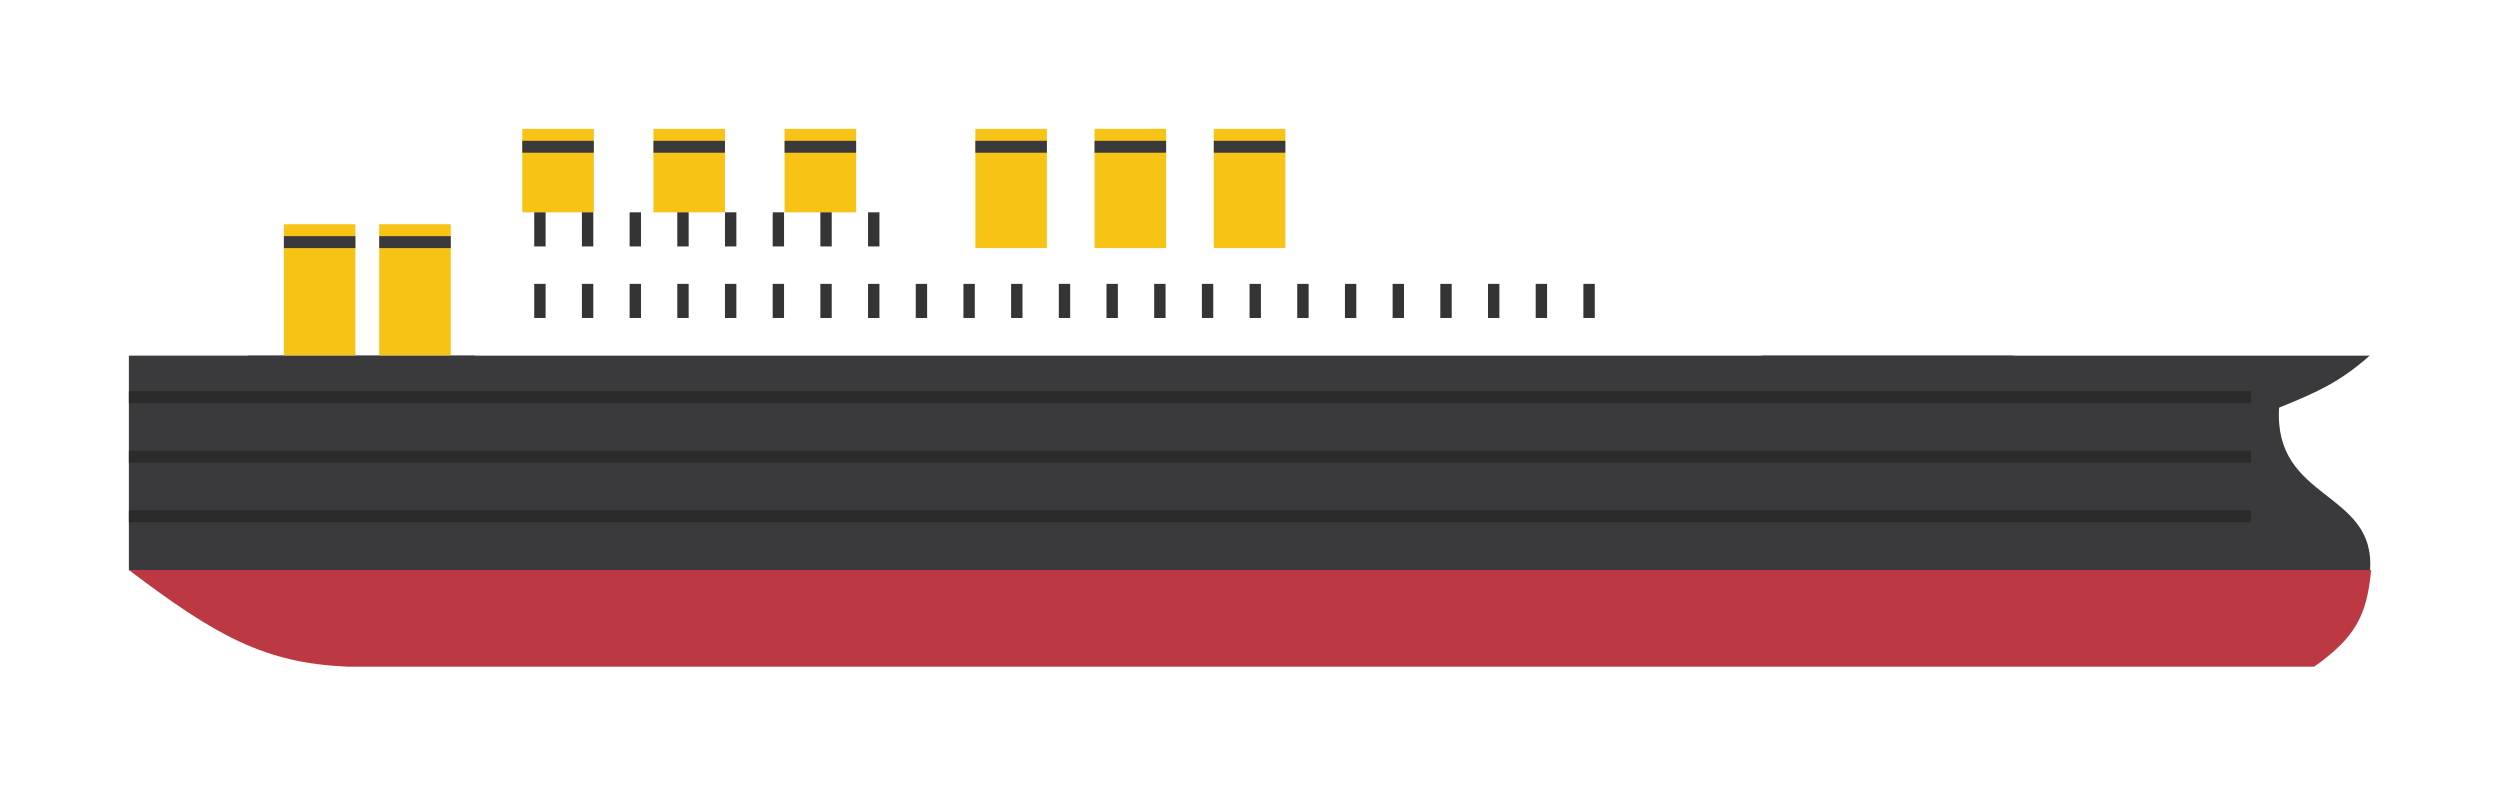 <svg width="97" height="31" viewBox="0 0 97 31" fill="none" xmlns="http://www.w3.org/2000/svg">
<g filter="url(#filter0_d)">
<path d="M5 9.789H91.957C90.811 10.8 89.98 11.189 88.428 11.817C88.207 15.447 92.178 15.02 91.957 18.116H5V9.789Z" fill="#3A3A3C"/>
<path d="M5 18.116H92C91.835 19.897 91.383 20.732 89.793 21.867H13.496C10.28 21.731 8.403 20.691 5 18.116Z" fill="#BC3842"/>
<path d="M5 8.401H9.626V9.789H5V8.401Z" fill="white"/>
<path d="M79.431 8.401H91.966V9.789H78.088L79.431 8.401Z" fill="white"/>
<path d="M20.265 4.238H36.271V5.626H50.796V4.238H53.34L54.497 5.626H61.152V4.238H63.748V8.401H68.374V9.789H18.415L19.109 7.014H20.265V4.238Z" fill="white"/>
<path d="M20.265 1H23.041V4.238H20.265V1Z" fill="#F7C416"/>
<path d="M14.714 4.701H17.49V9.789H14.714V4.701Z" fill="#F7C416"/>
<path d="M11.014 4.701H13.789V9.789H11.014V4.701Z" fill="#F7C416"/>
<path d="M25.354 1H28.129V4.238H25.354V1Z" fill="#F7C416"/>
<path d="M30.442 1H33.218V4.238H30.442V1Z" fill="#F7C416"/>
<path d="M37.844 1H40.619V5.626H37.844V1Z" fill="#F7C416"/>
<path d="M42.469 1H45.245V5.626H42.469V1Z" fill="#F7C416"/>
<path d="M47.095 1H49.871V5.626H47.095V1Z" fill="#F7C416"/>
<path d="M20.265 1.463H23.041V1.925H20.265V1.463Z" fill="#3A3A3C"/>
<path d="M14.714 5.163H17.49V5.626H14.714V5.163Z" fill="#3A3A3C"/>
<path d="M11.014 5.163H13.789V5.626H11.014V5.163Z" fill="#3A3A3C"/>
<path d="M25.354 1.463H28.129V1.925H25.354V1.463Z" fill="#3A3A3C"/>
<path d="M30.442 1.463H33.218V1.925H30.442V1.463Z" fill="#3A3A3C"/>
<path d="M37.844 1.463H40.619V1.925H37.844V1.463Z" fill="#3A3A3C"/>
<path d="M42.469 1.463H45.245V1.925H42.469V1.463Z" fill="#3A3A3C"/>
<path d="M47.095 1.463H49.871V1.925H47.095V1.463Z" fill="#3A3A3C"/>
<path d="M20.728 4.238H21.169V5.562H20.728V4.238Z" fill="#343434"/>
<path d="M20.728 7.014H21.169V8.338H20.728V7.014Z" fill="#343434"/>
<path d="M22.578 7.014H23.02V8.338H22.578V7.014Z" fill="#343434"/>
<path d="M22.578 4.238H23.02V5.562H22.578V4.238Z" fill="#343434"/>
<path d="M24.429 7.014H24.87V8.338H24.429V7.014Z" fill="#343434"/>
<path d="M24.429 4.238H24.87V5.562H24.429V4.238Z" fill="#343434"/>
<path d="M26.279 7.014H26.72V8.338H26.279V7.014Z" fill="#343434"/>
<path d="M26.279 4.238H26.72V5.562H26.279V4.238Z" fill="#343434"/>
<path d="M28.129 7.014H28.571V8.338H28.129V7.014Z" fill="#343434"/>
<path d="M28.129 4.238H28.571V5.562H28.129V4.238Z" fill="#343434"/>
<path d="M29.98 7.014H30.421V8.338H29.98V7.014Z" fill="#343434"/>
<path d="M29.98 4.238H30.421V5.562H29.98V4.238Z" fill="#343434"/>
<path d="M31.83 7.014H32.271V8.338H31.83V7.014Z" fill="#343434"/>
<path d="M31.83 4.238H32.271V5.562H31.83V4.238Z" fill="#343434"/>
<path d="M33.68 7.014H34.122V8.338H33.68V7.014Z" fill="#343434"/>
<path d="M33.68 4.238H34.122V5.562H33.68V4.238Z" fill="#343434"/>
<path d="M35.531 7.014H35.972V8.338H35.531V7.014Z" fill="#343434"/>
<path d="M37.381 7.014H37.822V8.338H37.381V7.014Z" fill="#343434"/>
<path d="M39.231 7.014H39.673V8.338H39.231V7.014Z" fill="#343434"/>
<path d="M41.082 7.014H41.523V8.338H41.082V7.014Z" fill="#343434"/>
<path d="M42.932 7.014H43.373V8.338H42.932V7.014Z" fill="#343434"/>
<path d="M44.782 7.014H45.224V8.338H44.782V7.014Z" fill="#343434"/>
<path d="M46.633 7.014H47.074V8.338H46.633V7.014Z" fill="#343434"/>
<path d="M48.483 7.014H48.924V8.338H48.483V7.014Z" fill="#343434"/>
<path d="M50.333 7.014H50.775V8.338H50.333V7.014Z" fill="#343434"/>
<path d="M52.184 7.014H52.625V8.338H52.184V7.014Z" fill="#343434"/>
<path d="M54.034 7.014H54.475V8.338H54.034V7.014Z" fill="#343434"/>
<path d="M55.884 7.014H56.326V8.338H55.884V7.014Z" fill="#343434"/>
<path d="M57.735 7.014H58.176V8.338H57.735V7.014Z" fill="#343434"/>
<path d="M59.585 7.014H60.026V8.338H59.585V7.014Z" fill="#343434"/>
<path d="M61.435 7.014H61.877V8.338H61.435V7.014Z" fill="#343434"/>
<rect x="5" y="11.177" width="82.34" height="0.463" fill="#2B2B2B"/>
<rect x="5" y="13.49" width="82.34" height="0.463" fill="#2B2B2B"/>
<rect x="5" y="15.803" width="82.34" height="0.463" fill="#2B2B2B"/>
</g>
<defs>
<filter id="filter0_d" x="0" y="0" width="97" height="30.867" filterUnits="userSpaceOnUse" color-interpolation-filters="sRGB">
<feFlood flood-opacity="0" result="BackgroundImageFix"/>
<feColorMatrix in="SourceAlpha" type="matrix" values="0 0 0 0 0 0 0 0 0 0 0 0 0 0 0 0 0 0 127 0"/>
<feOffset dy="4"/>
<feGaussianBlur stdDeviation="2.5"/>
<feColorMatrix type="matrix" values="0 0 0 0 0 0 0 0 0 0 0 0 0 0 0 0 0 0 0.65 0"/>
<feBlend mode="normal" in2="BackgroundImageFix" result="effect1_dropShadow"/>
<feBlend mode="normal" in="SourceGraphic" in2="effect1_dropShadow" result="shape"/>
</filter>
</defs>
</svg>
